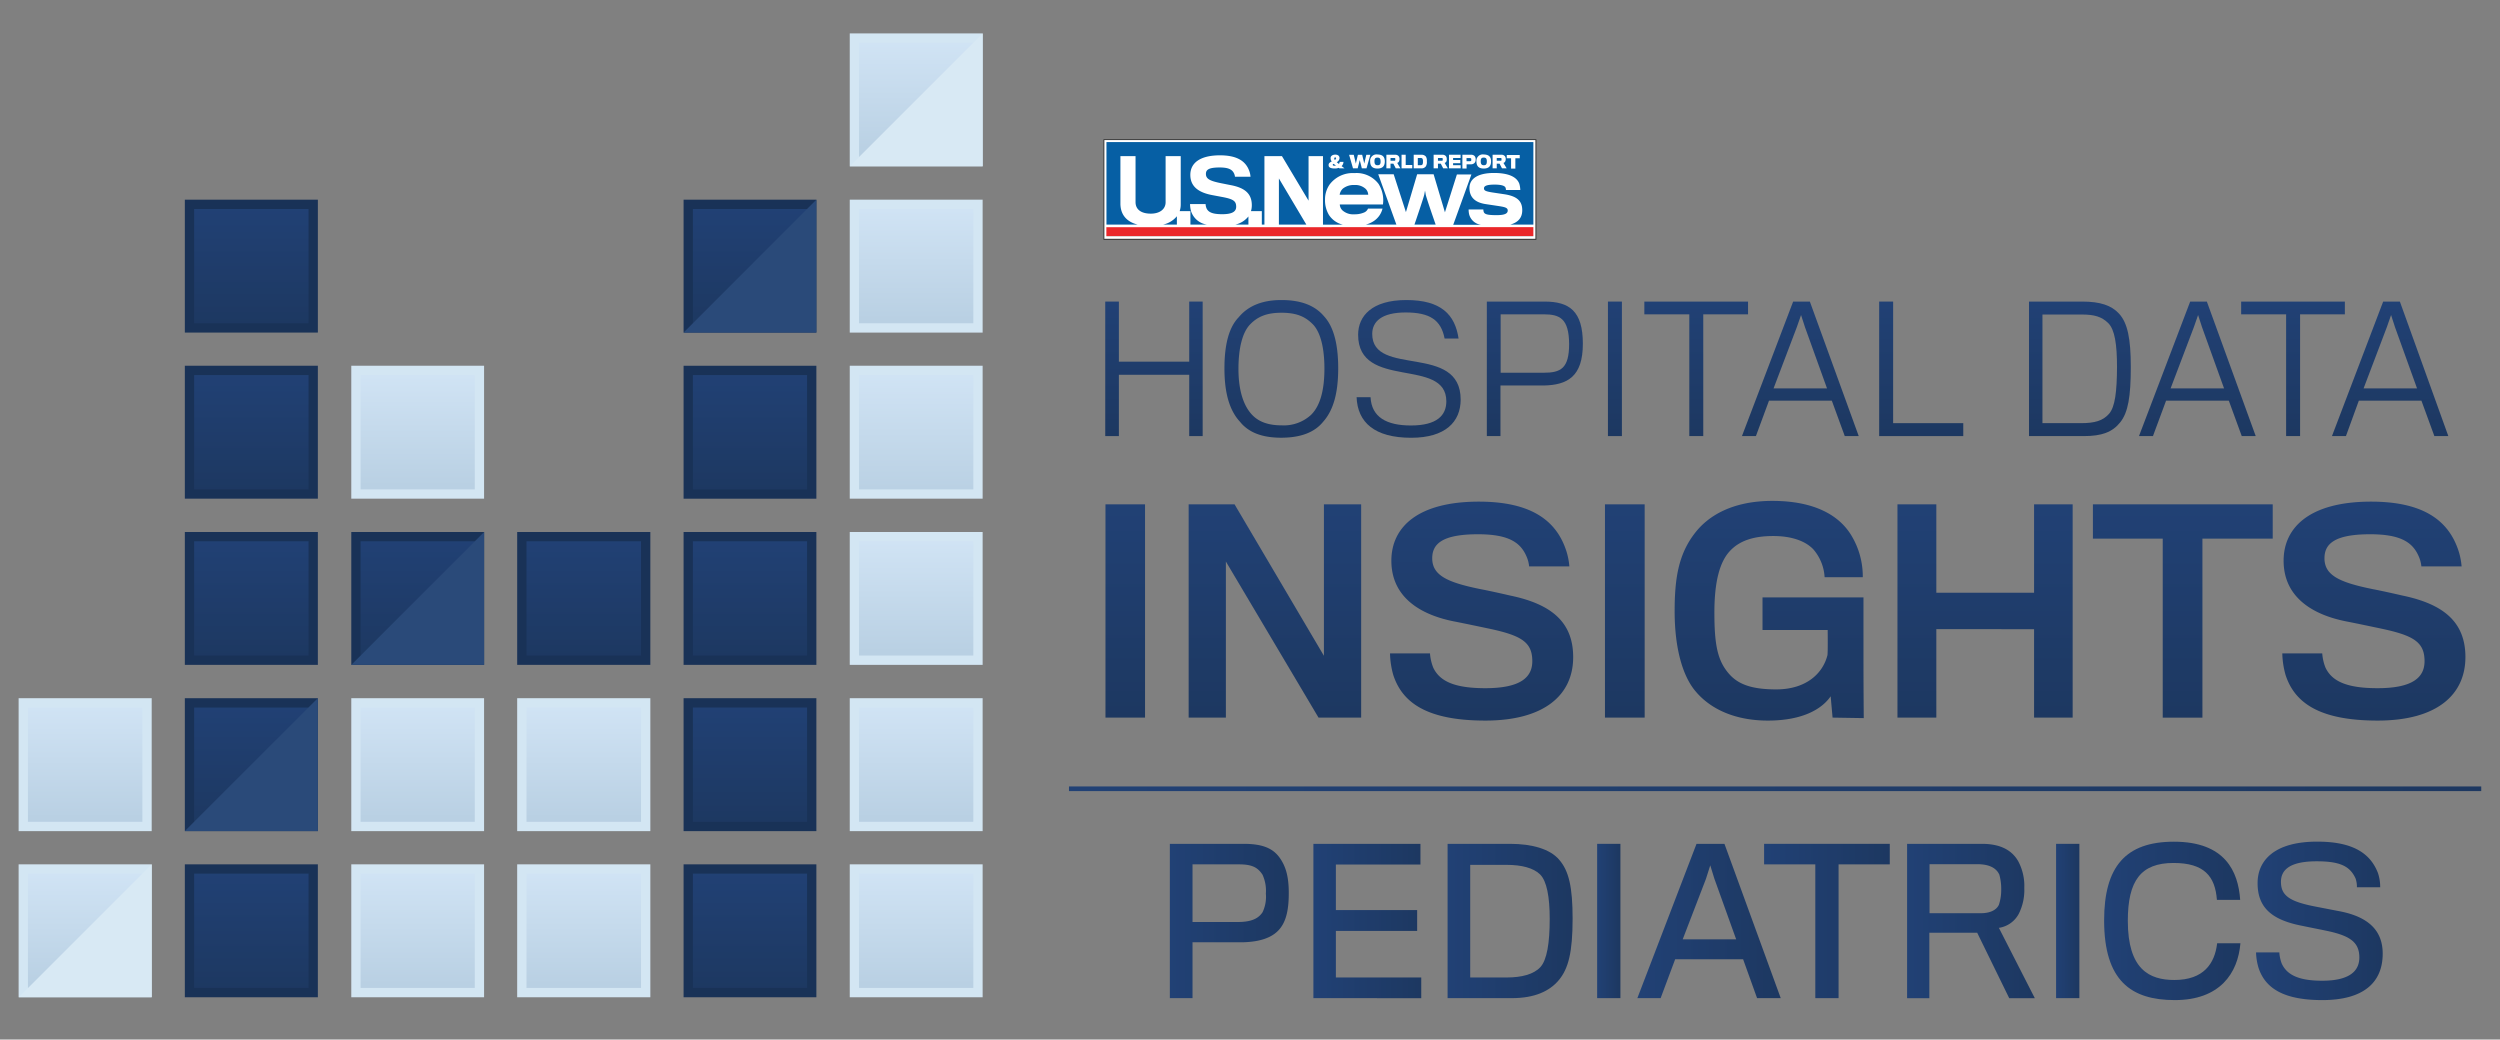 <svg id="Layer_1" data-name="Layer 1" xmlns="http://www.w3.org/2000/svg" xmlns:xlink="http://www.w3.org/1999/xlink" viewBox="0 0 537.1 223.33"><rect x="0" y="0" width="537.1" height="223.33" fill="#808080" stroke="none"/><defs><style>.cls-1{fill:url(#linear-gradient);}.cls-2{fill:#d3e6f3;}.cls-3{fill:url(#linear-gradient-2);}.cls-4{fill:#193257;}.cls-5{fill:#d8e9f4;}.cls-6{fill:#2a4a79;}.cls-7{fill:url(#linear-gradient-3);}.cls-8{fill:url(#linear-gradient-4);}.cls-9{fill:url(#linear-gradient-5);}.cls-10{fill:url(#linear-gradient-6);}.cls-11{fill:url(#linear-gradient-7);}.cls-12{fill:url(#linear-gradient-8);}.cls-13{fill:url(#linear-gradient-9);}.cls-14{fill:url(#linear-gradient-10);}.cls-15{fill:url(#linear-gradient-11);}.cls-16{fill:url(#linear-gradient-12);}.cls-17{fill:url(#linear-gradient-13);}.cls-18{fill:url(#linear-gradient-14);}.cls-19{fill:url(#linear-gradient-15);}.cls-20{fill:url(#linear-gradient-16);}.cls-21{fill:url(#linear-gradient-17);}.cls-22{fill:url(#linear-gradient-18);}.cls-23{fill:url(#linear-gradient-19);}.cls-24{fill:url(#linear-gradient-20);}.cls-25{fill:url(#linear-gradient-21);}.cls-26{fill:url(#linear-gradient-22);}.cls-27{fill:url(#linear-gradient-23);}.cls-28{fill:url(#linear-gradient-24);}.cls-29{fill:url(#linear-gradient-25);}.cls-30{fill:url(#linear-gradient-26);}.cls-31{fill:url(#linear-gradient-27);}.cls-32{fill:url(#linear-gradient-28);}.cls-33{fill:url(#linear-gradient-29);}.cls-34{fill:url(#linear-gradient-30);}.cls-35{fill:url(#linear-gradient-31);}.cls-36{fill:url(#linear-gradient-32);}.cls-37{fill:url(#linear-gradient-33);}.cls-38{fill:url(#linear-gradient-34);}.cls-39{fill:url(#linear-gradient-35);}.cls-40{fill:url(#linear-gradient-36);}.cls-41{fill:url(#linear-gradient-37);}.cls-42{fill:url(#linear-gradient-38);}.cls-43{fill:url(#linear-gradient-39);}.cls-44{fill:url(#linear-gradient-40);}.cls-45{fill:url(#linear-gradient-41);}.cls-46{fill:url(#linear-gradient-42);}.cls-47{fill:url(#linear-gradient-43);}.cls-48{fill:url(#linear-gradient-44);}.cls-49{fill:url(#linear-gradient-45);}.cls-50{fill:#303030;}.cls-51{fill:#065fa4;}.cls-52{fill:#ea272a;}.cls-53{fill:#fff;}.cls-54{fill:none;stroke-miterlimit:10;stroke:url(#linear-gradient-46);}.cls-55{fill:url(#linear-gradient-47);}.cls-56{fill:url(#linear-gradient-48);}.cls-57{fill:url(#linear-gradient-49);}.cls-58{fill:url(#linear-gradient-50);}.cls-59{fill:url(#linear-gradient-51);}.cls-60{fill:url(#linear-gradient-52);}.cls-61{fill:url(#linear-gradient-53);}.cls-62{fill:url(#linear-gradient-54);}.cls-63{fill:url(#linear-gradient-55);}.cls-64{fill:url(#linear-gradient-56);}</style><linearGradient id="linear-gradient" x1="18.32" y1="186.69" x2="18.32" y2="213.24" gradientUnits="userSpaceOnUse"><stop offset="0" stop-color="#d1e4f5"/><stop offset="0.93" stop-color="#b9d0e3"/></linearGradient><linearGradient id="linear-gradient-2" x1="54" y1="150.98" x2="54" y2="177.54" gradientUnits="userSpaceOnUse"><stop offset="0" stop-color="#214175"/><stop offset="1" stop-color="#1d3861"/></linearGradient><linearGradient id="linear-gradient-3" x1="18.32" y1="150.98" x2="18.32" y2="177.54" xlink:href="#linear-gradient"/><linearGradient id="linear-gradient-4" x1="54" y1="186.69" x2="54" y2="213.24" xlink:href="#linear-gradient-2"/><linearGradient id="linear-gradient-5" x1="54" y1="115.29" x2="54" y2="141.84" xlink:href="#linear-gradient-2"/><linearGradient id="linear-gradient-6" x1="54" y1="79.58" x2="54" y2="106.14" xlink:href="#linear-gradient-2"/><linearGradient id="linear-gradient-7" x1="54" y1="43.9" x2="54" y2="70.45" xlink:href="#linear-gradient-2"/><linearGradient id="linear-gradient-8" x1="89.74" y1="186.69" x2="89.74" y2="213.24" xlink:href="#linear-gradient"/><linearGradient id="linear-gradient-9" x1="89.74" y1="150.98" x2="89.74" y2="177.54" xlink:href="#linear-gradient"/><linearGradient id="linear-gradient-10" x1="89.74" y1="115.29" x2="89.74" y2="141.84" xlink:href="#linear-gradient-2"/><linearGradient id="linear-gradient-11" x1="89.74" y1="79.58" x2="89.74" y2="106.14" xlink:href="#linear-gradient"/><linearGradient id="linear-gradient-12" x1="125.41" y1="186.69" x2="125.41" y2="213.24" xlink:href="#linear-gradient"/><linearGradient id="linear-gradient-13" x1="125.41" y1="150.98" x2="125.41" y2="177.54" xlink:href="#linear-gradient"/><linearGradient id="linear-gradient-14" x1="125.41" y1="115.29" x2="125.41" y2="141.84" xlink:href="#linear-gradient-2"/><linearGradient id="linear-gradient-15" x1="161.13" y1="186.69" x2="161.13" y2="213.24" xlink:href="#linear-gradient-2"/><linearGradient id="linear-gradient-16" x1="161.13" y1="150.98" x2="161.13" y2="177.54" xlink:href="#linear-gradient-2"/><linearGradient id="linear-gradient-17" x1="161.13" y1="115.29" x2="161.13" y2="141.84" xlink:href="#linear-gradient-2"/><linearGradient id="linear-gradient-18" x1="161.13" y1="79.58" x2="161.13" y2="106.14" xlink:href="#linear-gradient-2"/><linearGradient id="linear-gradient-19" x1="161.13" y1="43.9" x2="161.13" y2="70.45" xlink:href="#linear-gradient-2"/><linearGradient id="linear-gradient-20" x1="196.84" y1="186.69" x2="196.84" y2="213.24" xlink:href="#linear-gradient"/><linearGradient id="linear-gradient-21" x1="196.84" y1="150.98" x2="196.84" y2="177.54" xlink:href="#linear-gradient"/><linearGradient id="linear-gradient-22" x1="196.84" y1="115.29" x2="196.84" y2="141.84" xlink:href="#linear-gradient"/><linearGradient id="linear-gradient-23" x1="196.84" y1="79.58" x2="196.84" y2="106.14" gradientUnits="userSpaceOnUse"><stop offset="0" stop-color="#d1e4f5"/><stop offset="1" stop-color="#b9d0e3"/></linearGradient><linearGradient id="linear-gradient-24" x1="196.84" y1="43.9" x2="196.84" y2="70.45" xlink:href="#linear-gradient"/><linearGradient id="linear-gradient-25" x1="196.84" y1="8.17" x2="196.84" y2="34.72" xlink:href="#linear-gradient"/><linearGradient id="linear-gradient-26" x1="247.92" y1="64.79" x2="247.92" y2="93.69" xlink:href="#linear-gradient-2"/><linearGradient id="linear-gradient-27" x1="275.28" y1="64.42" x2="275.28" y2="94.05" xlink:href="#linear-gradient-2"/><linearGradient id="linear-gradient-28" x1="302.63" y1="64.46" x2="302.63" y2="94.05" xlink:href="#linear-gradient-2"/><linearGradient id="linear-gradient-29" x1="329.75" y1="64.79" x2="329.75" y2="93.69" xlink:href="#linear-gradient-2"/><linearGradient id="linear-gradient-30" x1="346.95" y1="64.79" x2="346.95" y2="93.69" xlink:href="#linear-gradient-2"/><linearGradient id="linear-gradient-31" x1="364.45" y1="64.79" x2="364.45" y2="93.69" xlink:href="#linear-gradient-2"/><linearGradient id="linear-gradient-32" x1="386.73" y1="64.79" x2="386.73" y2="93.69" xlink:href="#linear-gradient-2"/><linearGradient id="linear-gradient-33" x1="412.74" y1="64.79" x2="412.74" y2="93.69" xlink:href="#linear-gradient-2"/><linearGradient id="linear-gradient-34" x1="446.85" y1="64.79" x2="446.85" y2="93.69" xlink:href="#linear-gradient-2"/><linearGradient id="linear-gradient-35" x1="472.04" y1="64.79" x2="472.04" y2="93.69" xlink:href="#linear-gradient-2"/><linearGradient id="linear-gradient-36" x1="492.67" y1="64.79" x2="492.67" y2="93.69" xlink:href="#linear-gradient-2"/><linearGradient id="linear-gradient-37" x1="513.45" y1="64.79" x2="513.45" y2="93.69" xlink:href="#linear-gradient-2"/><linearGradient id="linear-gradient-38" x1="241.77" y1="108.35" x2="241.77" y2="154.17" xlink:href="#linear-gradient-2"/><linearGradient id="linear-gradient-39" x1="273.9" y1="108.35" x2="273.9" y2="154.17" xlink:href="#linear-gradient-2"/><linearGradient id="linear-gradient-40" x1="318.3" y1="107.77" x2="318.3" y2="154.81" xlink:href="#linear-gradient-2"/><linearGradient id="linear-gradient-41" x1="349.07" y1="108.35" x2="349.07" y2="154.17" xlink:href="#linear-gradient-2"/><linearGradient id="linear-gradient-42" x1="380.13" y1="107.65" x2="380.13" y2="154.81" xlink:href="#linear-gradient-2"/><linearGradient id="linear-gradient-43" x1="426.48" y1="108.35" x2="426.48" y2="154.17" xlink:href="#linear-gradient-2"/><linearGradient id="linear-gradient-44" x1="468.94" y1="108.35" x2="468.94" y2="154.17" xlink:href="#linear-gradient-2"/><linearGradient id="linear-gradient-45" x1="510" y1="107.77" x2="510" y2="154.81" xlink:href="#linear-gradient-2"/><linearGradient id="linear-gradient-46" x1="229.66" y1="169.46" x2="533.07" y2="169.46" xlink:href="#linear-gradient-2"/><linearGradient id="linear-gradient-47" x1="251.33" y1="197.87" x2="276.89" y2="197.87" xlink:href="#linear-gradient-2"/><linearGradient id="linear-gradient-48" x1="282.17" y1="197.87" x2="305.29" y2="197.87" xlink:href="#linear-gradient-2"/><linearGradient id="linear-gradient-49" x1="311.04" y1="197.87" x2="337.89" y2="197.87" xlink:href="#linear-gradient-2"/><linearGradient id="linear-gradient-50" x1="343.13" y1="197.87" x2="348.09" y2="197.87" xlink:href="#linear-gradient-2"/><linearGradient id="linear-gradient-51" x1="351.78" y1="197.87" x2="382.62" y2="197.87" xlink:href="#linear-gradient-2"/><linearGradient id="linear-gradient-52" x1="379.09" y1="197.87" x2="405.99" y2="197.87" xlink:href="#linear-gradient-2"/><linearGradient id="linear-gradient-53" x1="409.72" y1="197.87" x2="437.16" y2="197.87" xlink:href="#linear-gradient-2"/><linearGradient id="linear-gradient-54" x1="441.73" y1="197.87" x2="446.68" y2="197.87" xlink:href="#linear-gradient-2"/><linearGradient id="linear-gradient-55" x1="452.05" y1="197.85" x2="481.3" y2="197.85" xlink:href="#linear-gradient-2"/><linearGradient id="linear-gradient-56" x1="484.7" y1="197.89" x2="511.89" y2="197.89" xlink:href="#linear-gradient-2"/></defs><title>Artboard 1</title><rect class="cls-1" x="5.04" y="186.69" width="26.55" height="26.56"/><path class="cls-2" d="M30.59,187.69v24.56H6V187.69H30.59m2-2H4v28.56H32.59V185.69Z"/><rect class="cls-3" x="40.71" y="150.98" width="26.58" height="26.56"/><path class="cls-4" d="M66.29,152v24.56H41.71V152H66.29m2-2H39.71v28.56H68.29V150Z"/><polygon class="cls-5" points="32.59 185.69 4.04 214.24 32.59 214.24 32.59 185.69 32.59 185.69"/><polygon class="cls-6" points="68.29 149.98 39.71 178.54 68.29 178.54 68.29 149.98 68.29 149.98"/><rect class="cls-7" x="5.04" y="150.98" width="26.55" height="26.56"/><path class="cls-2" d="M30.59,152v24.56H6V152H30.59m2-2H4v28.56H32.59V150Z"/><rect class="cls-8" x="40.71" y="186.69" width="26.58" height="26.56"/><path class="cls-4" d="M66.29,187.69v24.56H41.71V187.69H66.29m2-2H39.71v28.56H68.29V185.69Z"/><rect class="cls-9" x="40.71" y="115.29" width="26.58" height="26.55"/><path class="cls-4" d="M66.29,116.29v24.55H41.71V116.29H66.29m2-2H39.71v28.55H68.29V114.29Z"/><rect class="cls-10" x="40.71" y="79.58" width="26.58" height="26.56"/><path class="cls-4" d="M66.29,80.58v24.56H41.71V80.58H66.29m2-2H39.71v28.56H68.29V78.58Z"/><rect class="cls-11" x="40.71" y="43.9" width="26.58" height="26.55"/><path class="cls-4" d="M66.29,44.9V69.45H41.71V44.9H66.29m2-2H39.71V71.45H68.29V42.9Z"/><rect class="cls-12" x="76.47" y="186.69" width="26.55" height="26.56"/><path class="cls-2" d="M102,187.69v24.56H77.47V187.69H102m2-2H75.47v28.56H104V185.69Z"/><rect class="cls-13" x="76.47" y="150.98" width="26.55" height="26.56"/><path class="cls-2" d="M102,152v24.56H77.47V152H102m2-2H75.47v28.56H104V150Z"/><rect class="cls-14" x="76.47" y="115.29" width="26.55" height="26.55"/><path class="cls-4" d="M102,116.29v24.55H77.47V116.29H102m2-2H75.47v28.55H104V114.29Z"/><rect class="cls-15" x="76.47" y="79.58" width="26.55" height="26.56"/><path class="cls-2" d="M102,80.58v24.56H77.47V80.58H102m2-2H75.47v28.56H104V78.58Z"/><rect class="cls-16" x="112.11" y="186.69" width="26.61" height="26.56"/><path class="cls-2" d="M137.72,187.69v24.56H113.11V187.69h24.61m2-2H111.11v28.56h28.61V185.69Z"/><rect class="cls-17" x="112.11" y="150.98" width="26.61" height="26.56"/><path class="cls-2" d="M137.72,152v24.56H113.11V152h24.61m2-2H111.11v28.56h28.61V150Z"/><rect class="cls-18" x="112.11" y="115.29" width="26.61" height="26.55"/><path class="cls-4" d="M137.72,116.29v24.55H113.11V116.29h24.61m2-2H111.11v28.55h28.61V114.29Z"/><rect class="cls-19" x="147.86" y="186.69" width="26.53" height="26.56"/><path class="cls-4" d="M173.39,187.69v24.56H148.86V187.69h24.53m2-2H146.86v28.56h28.53V185.69Z"/><rect class="cls-20" x="147.86" y="150.98" width="26.53" height="26.56"/><path class="cls-4" d="M173.39,152v24.56H148.86V152h24.53m2-2H146.86v28.56h28.53V150Z"/><rect class="cls-21" x="147.86" y="115.29" width="26.53" height="26.55"/><path class="cls-4" d="M173.39,116.29v24.55H148.86V116.29h24.53m2-2H146.86v28.55h28.53V114.29Z"/><rect class="cls-22" x="147.86" y="79.58" width="26.53" height="26.56"/><path class="cls-4" d="M173.39,80.58v24.56H148.86V80.58h24.53m2-2H146.86v28.56h28.53V78.58Z"/><rect class="cls-23" x="147.86" y="43.9" width="26.53" height="26.55"/><path class="cls-4" d="M173.39,44.9V69.45H148.86V44.9h24.53m2-2H146.86V71.45h28.53V42.9Z"/><rect class="cls-24" x="183.56" y="186.69" width="26.55" height="26.56"/><path class="cls-2" d="M209.11,187.69v24.56H184.56V187.69h24.55m2-2H182.56v28.56h28.55V185.69Z"/><rect class="cls-25" x="183.56" y="150.98" width="26.55" height="26.56"/><path class="cls-2" d="M209.11,152v24.56H184.56V152h24.55m2-2H182.56v28.56h28.55V150Z"/><rect class="cls-26" x="183.56" y="115.29" width="26.55" height="26.55"/><path class="cls-2" d="M209.11,116.29v24.55H184.56V116.29h24.55m2-2H182.56v28.55h28.55V114.29Z"/><rect class="cls-27" x="183.56" y="79.58" width="26.55" height="26.56"/><path class="cls-2" d="M209.11,80.58v24.56H184.56V80.58h24.55m2-2H182.56v28.56h28.55V78.58Z"/><rect class="cls-28" x="183.56" y="43.9" width="26.55" height="26.55"/><path class="cls-2" d="M209.11,44.9V69.45H184.56V44.9h24.55m2-2H182.56V71.45h28.55V42.9Z"/><rect class="cls-29" x="183.56" y="8.17" width="26.55" height="26.55"/><path class="cls-2" d="M209.11,9.17V33.72H184.56V9.17h24.55m2-2H182.56V35.72h28.55V7.17Z"/><polygon class="cls-6" points="104.02 114.28 75.47 142.84 104.02 142.84 104.02 114.28 104.02 114.28"/><polygon class="cls-6" points="175.39 42.89 146.86 71.44 175.39 71.44 175.39 42.89 175.39 42.89"/><polygon class="cls-5" points="211.12 7.17 182.56 35.73 211.12 35.73 211.12 7.17 211.12 7.17"/><path class="cls-30" d="M255.49,93.69V80.52H240.38V93.69h-2.93V64.79h2.93V77.7h15.11V64.79h2.89v28.9Z"/><path class="cls-31" d="M284.5,68c2,2.19,3,5.89,3,11.12,0,5.49-1.1,9.11-3.26,11.52-1.87,2.3-4.9,3.4-9,3.4s-7-1.13-8.85-3.44c-2.23-2.41-3.33-6.11-3.33-11.45,0-5,.91-8.78,3.07-11,1.94-2.34,4.9-3.69,9.15-3.69S282.53,65.63,284.5,68Zm-2.78,21.07c1.94-1.94,2.82-5.34,2.82-9.88s-.88-7.9-2.52-9.55-3.51-2.45-6.73-2.45-5.12.88-6.66,2.45c-1.72,1.72-2.56,5.19-2.56,9.62s1,7.94,3.07,10c1.39,1.39,3.4,2.12,6.18,2.12A8.65,8.65,0,0,0,281.72,89.08Z"/><path class="cls-32" d="M303.19,94.05c-7.87,0-11.52-3.29-11.74-8.71h3c.22,4.28,3.44,6.07,8.67,6.07,5.63,0,7.61-2.2,7.61-5.19,0-9.55-18.95-2.34-18.95-14.3,0-4,2.93-7.46,10.35-7.46s10.46,3.07,11.23,8.27h-3c-.77-4-3.18-5.6-8.38-5.6s-7.17,2-7.17,4.61c0,9.36,19,1.9,19,14.12C313.8,90.61,310.55,94.05,303.19,94.05Z"/><path class="cls-33" d="M331.69,82.82c-.48,0-9.33,0-9.33,0V93.69h-2.93V64.79h12.4c5.3,0,8.23,2,8.23,9.07S336.74,82.71,331.69,82.82Zm0-15.29h-9.29V80.08h9.22c3.69,0,5.49-.91,5.49-6.18C337.07,68.41,335.09,67.53,331.65,67.53Z"/><path class="cls-34" d="M345.45,93.69V64.79h3v28.9Z"/><path class="cls-35" d="M365.93,67.53V93.69h-3V67.53h-9.66V64.79h22.28v2.74Z"/><path class="cls-36" d="M377.24,93.69h-3l11-28.9h3.59l10.5,28.9h-3l-2.78-7.61H380.05Zm10.54-23.41-.84-2.6-.91,2.6-5,13.17h11.49Z"/><path class="cls-37" d="M403.72,93.69V64.79h3V90.91h15.07v2.78Z"/><path class="cls-38" d="M447.69,93.69H435.91V64.79h11.45c3.8,0,6.26.8,7.9,2.6,1.83,2,2.52,5.38,2.52,11.45,0,6.37-.58,9.77-2.27,11.89S451.53,93.69,447.69,93.69Zm7.13-14.82c0-4.87-.48-8.08-1.9-9.47s-3-1.83-5.74-1.83H438.8V90.91h8.3c2.93,0,4.68-.51,6-2S454.79,84.07,454.82,78.87Z"/><path class="cls-39" d="M462.54,93.69h-3l11-28.9h3.58l10.5,28.9h-3l-2.78-7.61H465.36Zm10.54-23.41-.84-2.6-.91,2.6-5,13.17h11.49Z"/><path class="cls-40" d="M494.15,67.53V93.69h-3V67.53h-9.66V64.79h22.28v2.74Z"/><path class="cls-41" d="M504,93.69h-3l11-28.9h3.59L526,93.69h-3l-2.78-7.61H506.77Zm10.54-23.41-.84-2.6-.91,2.6-5,13.17h11.49Z"/><path class="cls-42" d="M237.5,154.17V108.35H246v45.82Z"/><path class="cls-43" d="M283.27,154.17l-19.9-33.53v33.53h-8V108.35h9.86l19.2,32.54V108.35h8v45.82Z"/><path class="cls-44" d="M319.11,154.81c-12.7,0-17.87-3.94-19.78-9.8a18.34,18.34,0,0,1-.7-4.64h8.59a10.18,10.18,0,0,0,.7,3.07c1.45,3.07,4.87,4.41,11.19,4.41,7.54,0,10.09-2.32,10.09-5.8,0-4.18-2.44-5.57-9.69-7.08-1.68-.35-4.41-.93-6.73-1.39-8.41-1.57-13.86-5.8-13.86-13.11s5.8-12.7,18.79-12.7c10.91,0,16.18,3.83,18.45,9.63a14.61,14.61,0,0,1,1,4.29h-8.64a7.08,7.08,0,0,0-.7-2.44c-1.39-3-4.23-4.47-10.32-4.47-7.77,0-9.8,2.15-9.8,5.16,0,3.65,3.19,5.16,10.27,6.61,2.15.41,4.76,1,6.44,1.39,8.7,1.8,13.57,5.57,13.57,13.22C338,149.24,331.87,154.81,319.11,154.81Z"/><path class="cls-45" d="M344.81,154.17V108.35h8.53v45.82Z"/><path class="cls-46" d="M393.71,154.17l-.41-4.58c-1.74,2.55-5.74,5.22-13.51,5.22-6.79,0-12.18-2.32-15.49-6.26-2.73-3.19-4.52-9.11-4.52-17.23,0-7,.81-12.18,4.29-16.71,2.9-3.83,8.18-7,16.71-7,8.88,0,14.33,3,17,7.48A17,17,0,0,1,400.2,124H392a10,10,0,0,0-2.44-6c-1.74-1.8-4.7-2.84-8.59-2.84-4.24,0-7.31,1-9.4,3.31s-3.25,6.44-3.25,13.11c0,6.84.64,10.32,3.13,13.17,2,2.32,5,3.36,10.15,3.36,6.44,0,10-3.42,11-7.31.12-.29.06-5.45.06-5.45h-14v-7h21.69v13.63c0,5.63.06,12.12.06,12.3Z"/><path class="cls-47" d="M437,154.17v-19H416v19h-8.35V108.35H416v19H437v-19h8.29v45.82Z"/><path class="cls-48" d="M473.17,115.72v38.46h-8.53V115.72h-15v-7.37h38.63v7.37Z"/><path class="cls-49" d="M510.81,154.81c-12.7,0-17.87-3.94-19.78-9.8a18.39,18.39,0,0,1-.7-4.64h8.58a10.17,10.17,0,0,0,.7,3.07c1.45,3.07,4.87,4.41,11.19,4.41,7.54,0,10.09-2.32,10.09-5.8,0-4.18-2.44-5.57-9.69-7.08-1.68-.35-4.41-.93-6.73-1.39-8.41-1.57-13.86-5.8-13.86-13.11s5.8-12.7,18.79-12.7c10.91,0,16.18,3.83,18.45,9.63a14.61,14.61,0,0,1,1,4.29h-8.64a7.1,7.1,0,0,0-.7-2.44c-1.39-3-4.23-4.47-10.32-4.47-7.77,0-9.8,2.15-9.8,5.16,0,3.65,3.19,5.16,10.27,6.61,2.15.41,4.76,1,6.44,1.39,8.7,1.8,13.57,5.57,13.57,13.22C529.67,149.24,523.58,154.81,510.81,154.81Z"/><rect class="cls-50" x="237.07" y="29.92" width="93.01" height="21.6"/><rect class="cls-51" x="273.42" y="-5.55" width="20.29" height="92.17" transform="translate(242.43 324.01) rotate(-89.88)"/><rect class="cls-52" x="237.48" y="48.48" width="92.16" height="2.28"/><path class="cls-53" d="M287.65,35.22a.77.77,0,0,0,.16-.44h.82a1.3,1.3,0,0,1-.4.91l.63.48h-1.12l-.14-.11a2.18,2.18,0,0,1-.81.14c-.7,0-1.33-.13-1.35-.66,0,0,0-.11,0-.15,0-.33.33-.54.67-.7a1.11,1.11,0,0,1-.24-.62v-.15c0-.36.37-.7,1-.7s.89.32.91.68c0,0,0,.11,0,.13a1.05,1.05,0,0,1-.59.81Zm-1.33.18c0,.14.13.2.44.2a1.12,1.12,0,0,0,.25,0c-.17-.14-.34-.28-.47-.4C286.41,35.25,286.32,35.33,286.32,35.41Zm.72-1.33V34a.17.17,0,0,0-.19-.18.19.19,0,0,0-.2.19.27.27,0,0,0,0,.08.5.5,0,0,0,.12.27C286.92,34.29,287,34.2,287,34.08Z"/><path class="cls-53" d="M293.58,36.17h-1s-.44-1.68-.45-1.78c0,.1-.45,1.78-.45,1.78h-1l-.84-2.92h1s.45,1.8.45,1.89c0-.09.44-1.89.44-1.89h.92s.45,1.8.45,1.89c0-.09.44-1.89.44-1.89h.87Z"/><path class="cls-53" d="M297.51,34.68c0,1-.49,1.53-1.57,1.53s-1.57-.52-1.57-1.52a1.36,1.36,0,0,1,1.57-1.5C297.06,33.2,297.51,33.71,297.51,34.68Zm-.91,0c0-.58-.16-.82-.66-.82s-.65.23-.65.82.22.82.65.82S296.61,35.35,296.61,34.7Z"/><path class="cls-53" d="M300.54,34.72a.57.57,0,0,1-.36.28l.69,1.17h-1l-.52-1h-.61v1h-.89V33.25h1.86a.93.93,0,0,1,.79.31,1,1,0,0,1,.17.62A1.08,1.08,0,0,1,300.54,34.72Zm-.78-.66c0-.09-.13-.12-.26-.12h-.76v.59h.78c.11,0,.21,0,.24-.1a.53.53,0,0,0,0-.19A.48.48,0,0,0,299.76,34.06Z"/><path class="cls-53" d="M301.11,36.17V33.25H302v2.2h1.41v.72Z"/><path class="cls-53" d="M305.37,36.17h-1.65V33.25h1.61a1.19,1.19,0,0,1,1,.38,1.55,1.55,0,0,1,.21,1,1.75,1.75,0,0,1-.2,1.09A1.09,1.09,0,0,1,305.37,36.17Zm.34-1.51a1.13,1.13,0,0,0-.1-.56.5.5,0,0,0-.44-.16h-.57v1.55h.57a.52.52,0,0,0,.45-.17A1.53,1.53,0,0,0,305.71,34.65Z"/><path class="cls-53" d="M310.73,34.72a.57.57,0,0,1-.36.28l.69,1.17h-1l-.52-1h-.61v1H308V33.25h1.86a.93.93,0,0,1,.79.31,1,1,0,0,1,.17.62A1.07,1.07,0,0,1,310.73,34.72Zm-.78-.66c0-.09-.13-.12-.26-.12h-.76v.59h.78c.11,0,.21,0,.24-.1a.53.53,0,0,0,0-.19A.48.48,0,0,0,309.95,34.06Z"/><path class="cls-53" d="M311.3,36.17V33.25h2.49v.69h-1.61v.43h1.55v.69h-1.55v.43h1.63v.68Z"/><path class="cls-53" d="M316.8,35a1.06,1.06,0,0,1-.81.3h-.91v.91h-.9V33.25H316a1,1,0,0,1,.77.24,1,1,0,0,1,.26.76A1,1,0,0,1,316.8,35Zm-.73-.9a.29.29,0,0,0-.28-.14h-.72v.67h.71a.3.3,0,0,0,.3-.14.41.41,0,0,0,0-.19A.42.42,0,0,0,316.07,34.06Z"/><path class="cls-53" d="M320.34,34.68c0,1-.49,1.53-1.57,1.53s-1.57-.52-1.57-1.52a1.36,1.36,0,0,1,1.57-1.5C319.88,33.2,320.34,33.71,320.34,34.68Zm-.91,0c0-.58-.16-.82-.66-.82s-.65.23-.65.82.23.82.65.82S319.43,35.35,319.43,34.7Z"/><path class="cls-53" d="M323.36,34.72A.57.57,0,0,1,323,35l.69,1.17h-1l-.52-1h-.61v1h-.89V33.25h1.86a.93.93,0,0,1,.79.31,1,1,0,0,1,.17.62A1.08,1.08,0,0,1,323.36,34.72Zm-.78-.66c0-.09-.13-.12-.26-.12h-.76v.59h.78c.11,0,.21,0,.24-.1a.53.53,0,0,0,0-.19A.48.48,0,0,0,322.58,34.06Z"/><path class="cls-53" d="M325.56,34v2.22h-.92V34h-.93v-.7h2.79V34Z"/><path class="cls-53" d="M237.26,30.09V51.3h92.61V30.09Zm92.17.43V48.26h-5c1.78-.48,2.61-1.52,2.61-3.1,0-2-1.15-3-3.78-3.42l-2.55-.38c-1.55-.24-1.89-.42-1.89-.9s.52-.8,2.27-.8c1.51,0,2.09.26,2.31.56a1.37,1.37,0,0,1,.14.6h3.08a5.41,5.41,0,0,0-.2-1.31c-.56-1.57-2.45-2.35-5.45-2.35-3.52,0-5.27,1.27-5.27,3.22s1.15,3.14,3.56,3.48l2.39.36c1.61.24,2.27.38,2.27,1s-.56,1-2.37,1-2.57-.14-2.77-.66a1.65,1.65,0,0,1-.1-.56h-3.16a4.47,4.47,0,0,0,.12,1.09,3.06,3.06,0,0,0,2.57,2.21h-6l3.91-10.82h-3.12l-2.57,8.13L308,37.44h-3.54l-2.41,8.13-2.63-8.13h-3.32L300,48.26h-6.59a5.71,5.71,0,0,0,1.61-.69,4.48,4.48,0,0,0,2-2.75H293.9a1.53,1.53,0,0,1-.91.86,5,5,0,0,1-2,.36,3.47,3.47,0,0,1-2.55-.82,1.86,1.86,0,0,1-.6-1.29h9.27a6.55,6.55,0,0,0-.94-4.42A5.93,5.93,0,0,0,291,37.19a6.21,6.21,0,0,0-5.33,2.43,5.58,5.58,0,0,0-1,3.24,6.13,6.13,0,0,0,.84,3.32,4.92,4.92,0,0,0,3,2.09h-4.28V33.55h-3.1v9.56l-5.71-9.56h-3.77V48.26h-.56v-2.9h-2.33a4.41,4.41,0,0,0,.18-1.26c0-2.53-1.54-3.75-4.49-4.32-.34-.06-1.31-.26-2.07-.41-2.42-.49-3.3-.92-3.3-2,0-.84.49-1.39,2.95-1.39,1.88,0,2.68.43,3.08,1.26a2.08,2.08,0,0,1,.21.73h3.34a4.57,4.57,0,0,0-.34-1.43c-.75-1.88-2.5-3.17-6.21-3.17-4.36,0-6.38,1.69-6.38,4.2s1.78,3.79,4.67,4.34l2.18.41c2.4.45,3,.88,3,2.1,0,1-.79,1.6-3,1.6-2,0-2.95-.38-3.36-1.24a2.62,2.62,0,0,1-.21-.94h-3.34a6.3,6.3,0,0,0,.21,1.52,4.25,4.25,0,0,0,3.46,2.9h-3.59v-2.9h-2.31a4.55,4.55,0,0,0,.23-1.47V33.55h-3.25v9.89c0,1.54-1.31,2.46-3.17,2.46-2.12,0-3.29-.92-3.29-2.48V33.55h-3.25V43.71c0,2.55,1.49,4,3.74,4.55h-6.74V30.52Zm0,18.28v1.94H237.69V48.81Zm-79.59-.54a5.29,5.29,0,0,0,3-1.8v1.8Zm15.53,0a5,5,0,0,0,2.84-1.76v1.76Zm9.39,0V38.34l5.9,9.92Zm29.12,0c.29-.86,2.11-6.19,2.13-6.54l.14-.77s.12.65.14.79c0,.33,1.85,5.66,2.15,6.52Zm-16.07-6.42a2.27,2.27,0,0,1,.68-1.31,3.7,3.7,0,0,1,2.51-.78,3.26,3.26,0,0,1,2.41.84,1.93,1.93,0,0,1,.54,1.25Z"/><line class="cls-54" x1="229.66" y1="169.46" x2="533.07" y2="169.46"/><path class="cls-55" d="M275.21,199.21c-1.51,2.14-4.32,3.15-8.31,3.23-.71,0-10.7,0-10.7,0v12h-4.87V181.29h15.86c4.32,0,6.5,1.09,7.93,3.27,1.17,1.8,1.76,3.86,1.76,7.34S276.34,197.62,275.21,199.21Zm-4-11.33c-1-1.51-2.22-2.18-5-2.18H256.2v12.38H266c3.06,0,4.45-.88,5.25-2.1a7.72,7.72,0,0,0,.71-4A8.31,8.31,0,0,0,271.22,187.88Z"/><path class="cls-56" d="M282.17,214.44V181.29h23v4.45H287v9.78h17.46V200H287v10h18.34v4.45Z"/><path class="cls-57" d="M324.84,214.44H311V181.29h13.43c4.74,0,8.6,1.13,10.53,3.4,2.1,2.39,2.9,5.92,2.9,12.67,0,7.26-.92,10.74-2.94,13.18S329.63,214.44,324.84,214.44Zm8.1-17c0-4.78-.63-8.14-2.06-9.57s-4.07-2.06-7.13-2.06h-7.89V210h7.85c3.19,0,5.79-.67,7.22-2.22S332.94,202.53,332.94,197.41Z"/><path class="cls-58" d="M343.13,214.44V181.29h5v33.15Z"/><path class="cls-59" d="M356.77,214.44h-5l12.71-33.15h6l12.09,33.15h-5.08l-3-8.35h-14.6Zm11.54-25.68-.88-2.85-.92,2.9-5,13H373Z"/><path class="cls-60" d="M395,185.7v28.74h-5V185.7h-11v-4.41H406v4.41Z"/><path class="cls-61" d="M433.76,196.23a5.79,5.79,0,0,1-4.32,3.11l7.72,15.11h-5.5l-6.88-14.06H414.5v14.06h-4.78V181.29h16.07c4.24,0,6.63,1.55,7.89,3.9a11.24,11.24,0,0,1,1.22,5.58A11.38,11.38,0,0,1,433.76,196.23Zm-4.24-8.35c-.67-1.43-2.18-2.22-4.78-2.22h-10.2v10.53h11.08c1.85,0,3.27-.63,3.82-1.8a10,10,0,0,0,.5-3.19A11.39,11.39,0,0,0,429.53,187.88Z"/><path class="cls-62" d="M441.73,214.44V181.29h5v33.15Z"/><path class="cls-63" d="M467.24,214.86c-9.44,0-15.19-4.2-15.19-17.12,0-11.5,4.57-16.91,15-16.91,11,0,13.81,6.38,14.23,12.5h-5c-.38-5.12-2.77-7.93-9.32-7.93-7,0-9.82,3.78-9.82,12.42,0,10.49,4.66,12.72,10,12.72,6.29,0,8.69-3.53,9.19-7.89h5C480.8,209.11,476.9,214.86,467.24,214.86Z"/><path class="cls-64" d="M498.92,214.86c-8.39,0-12.25-2.6-13.68-6.88a12.69,12.69,0,0,1-.55-3.36h5a8.46,8.46,0,0,0,.5,2.35c1.17,2.64,4,3.73,8.69,3.73,5.87,0,8-2.06,8-5,0-3.4-2.18-4.74-7.34-5.79-1.18-.25-3.15-.63-4.91-1-6.55-1.26-9.61-3.9-9.61-9.19,0-5,3.82-8.94,12.88-8.9,7.72,0,11.41,2.6,13,6.8a9.55,9.55,0,0,1,.46,3h-5a5.47,5.47,0,0,0-.29-1.89c-1.17-2.56-3.19-3.69-8.35-3.69-5.79,0-7.68,1.85-7.68,4.41,0,2.9,1.76,4.24,7.47,5.33l4.74.92c6.08,1.09,9.65,3.82,9.65,9.19C511.89,211.09,507.78,214.86,498.92,214.86Z"/></svg>